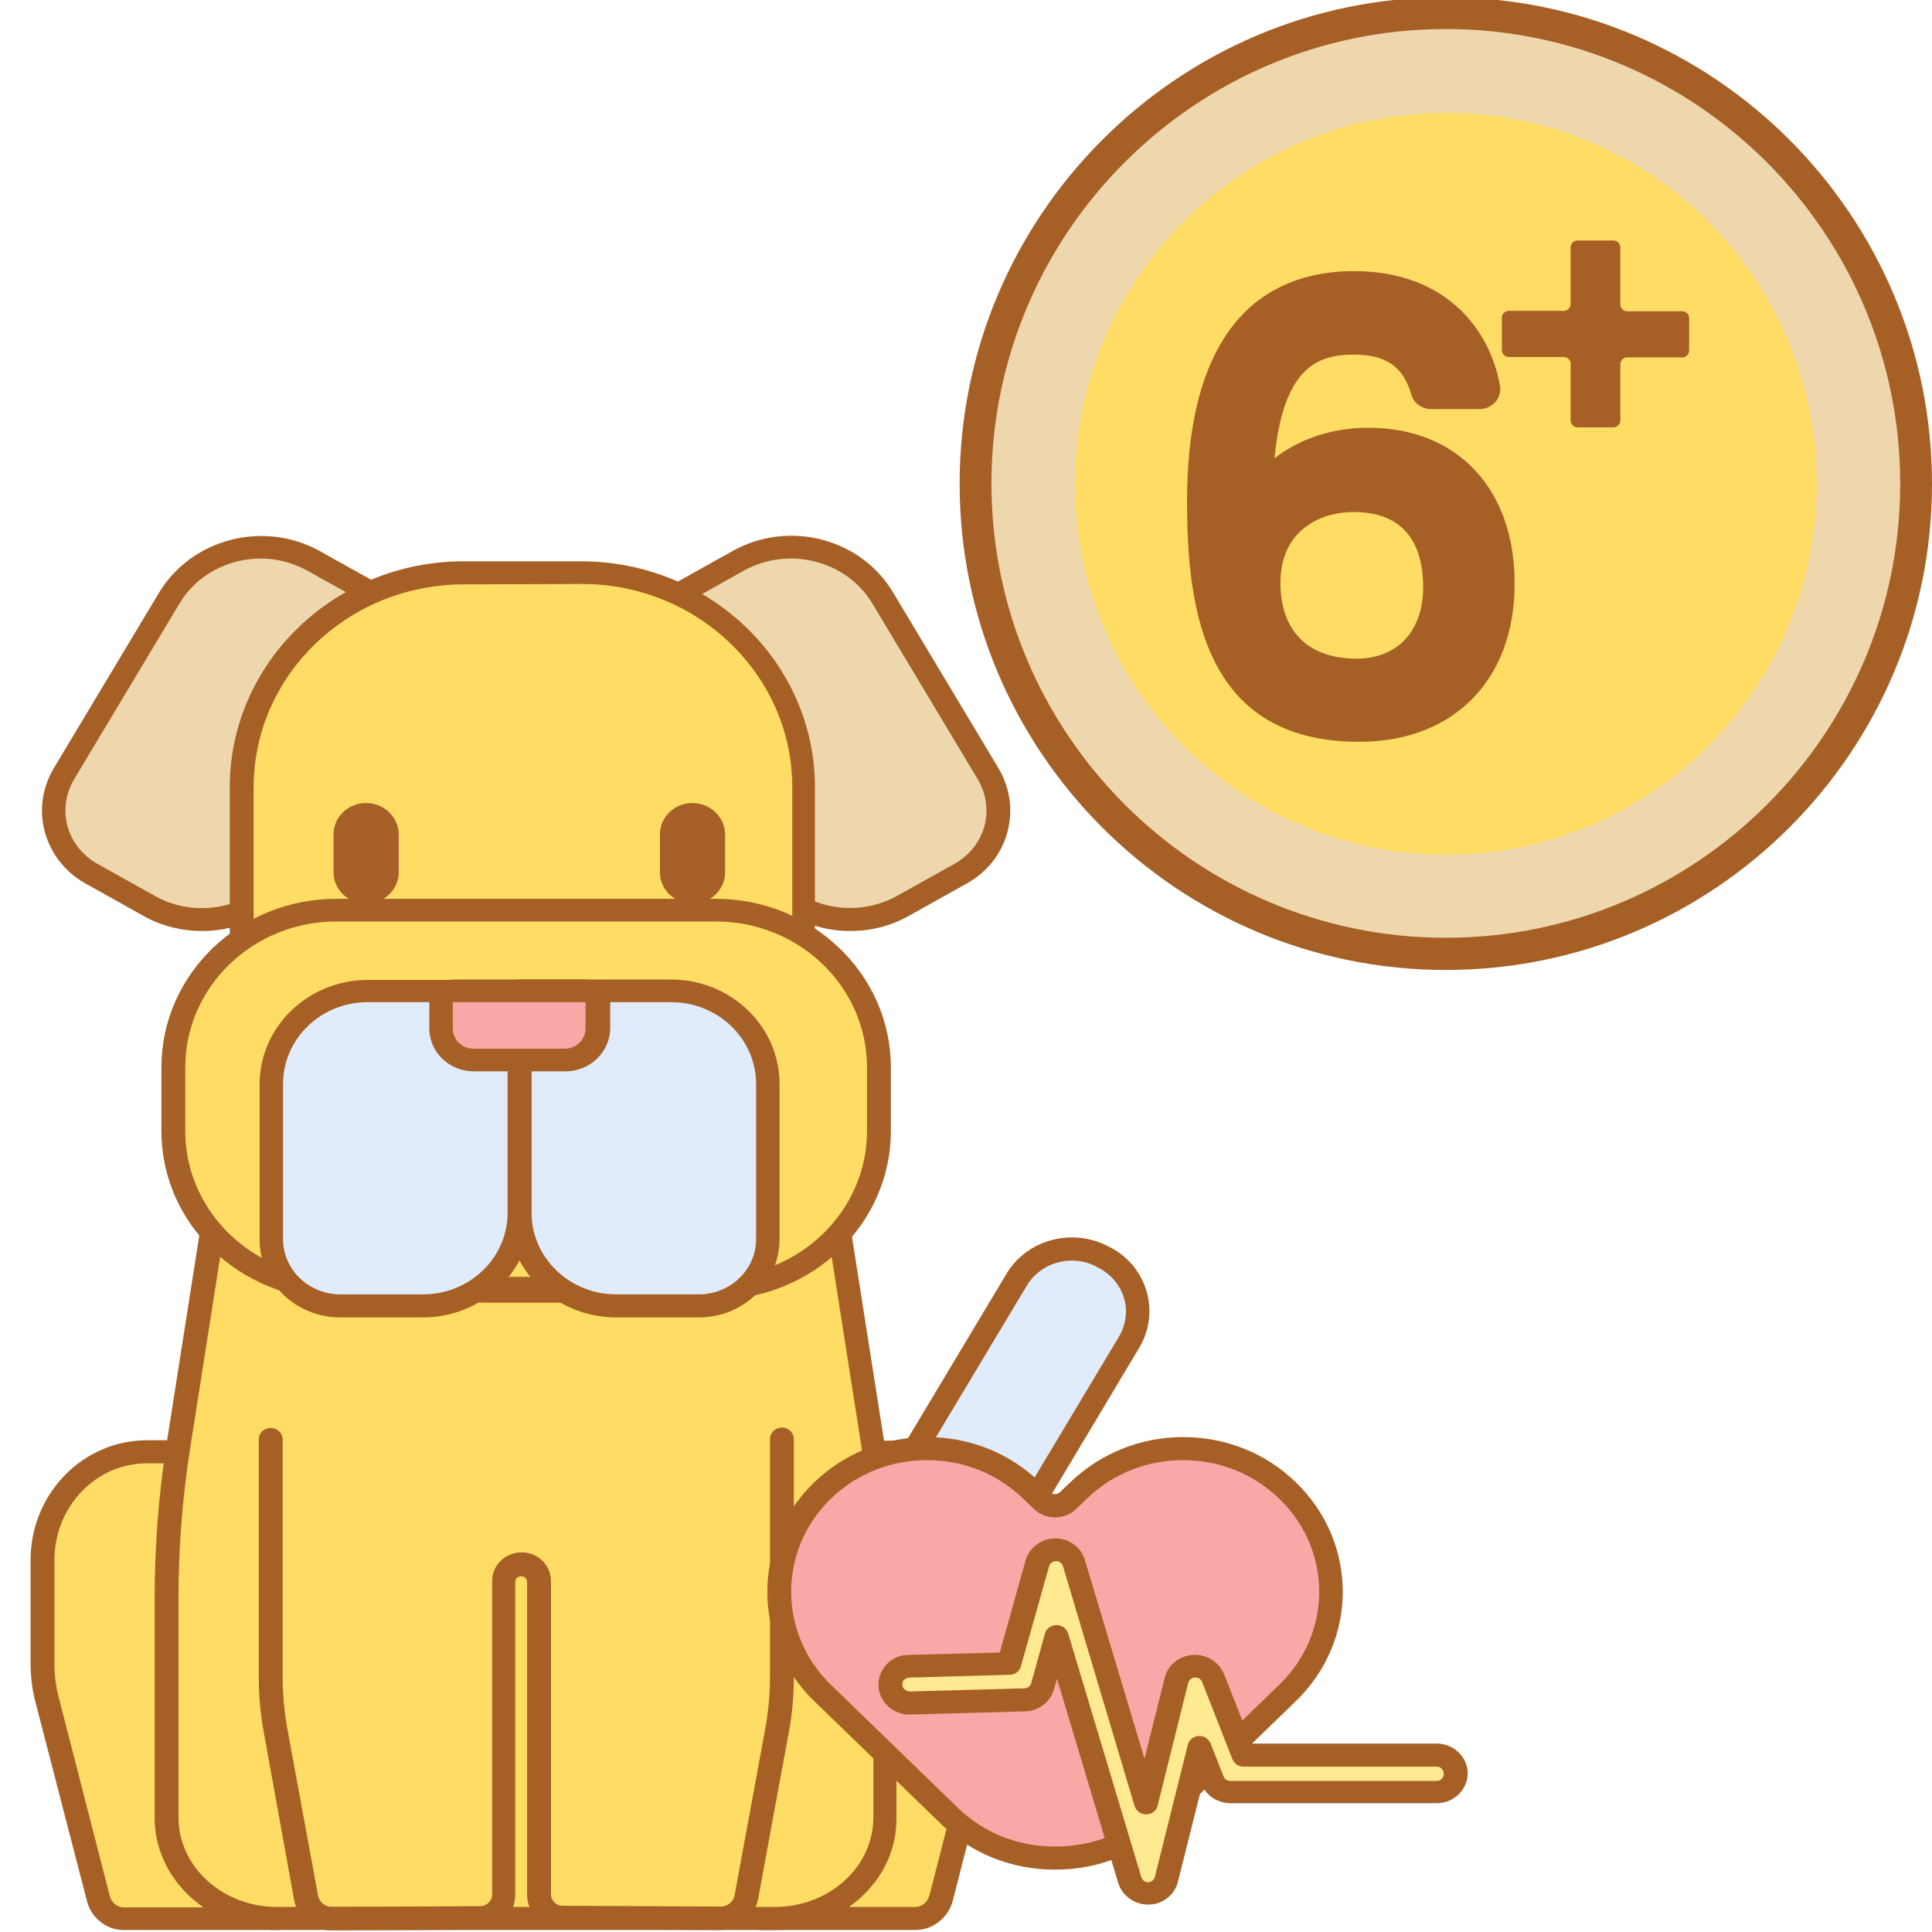 <?xml version="1.0" encoding="utf-8"?>
<!-- Generator: Adobe Illustrator 25.0.1, SVG Export Plug-In . SVG Version: 6.00 Build 0)  -->
<svg version="1.1" id="Capa_1" xmlns="http://www.w3.org/2000/svg" xmlns:xlink="http://www.w3.org/1999/xlink" x="0px" y="0px"
	 viewBox="0 0 486 486" style="enable-background:new 0 0 486 486;" xml:space="preserve">
<style type="text/css">
	.st0{fill:#EED6AD;}
	.st1{fill:#FFDC64;}
	.st2{fill:#A66026;}
	.st3{fill:#E0EBFC;}
	.st4{fill:#FFDC65;}
	.st5{fill:#A66027;}
	.st6{fill:#A66028;}
	.st7{fill:#F9A7A7;}
	.st8{fill:#FFEA92;}
</style>
<path class="st0" d="M482,121.7C482,187,429,240,363.7,240c-65.4,0-118.3-53-118.3-118.3c0-65.3,53-118.3,118.3-118.3
	C429,3.3,482,56.3,482,121.7z"/>
<path class="st1" d="M457,121.7c0,51.5-41.8,93.3-93.3,93.3s-93.3-41.8-93.3-93.3s41.8-93.3,93.3-93.3S457,70.1,457,121.7z"/>
<path class="st2" d="M363.7,244c-67.5,0-122.3-54.9-122.3-122.3S296.2-0.7,363.7-0.7S486,54.2,486,121.7S431.1,244,363.7,244z
	 M363.7,7.3c-63,0-114.3,51.3-114.3,114.3c0,63,51.3,114.3,114.3,114.3S478,184.7,478,121.7C478,58.6,426.7,7.3,363.7,7.3z"/>
<path class="st2" d="M344.2,107.6c-9,0-17.4,2.8-23.6,7.7c2.2-22.8,10.8-26.1,19.9-26.1c8.1,0,12.5,3,14.5,10
	c0.6,2.2,2.7,3.7,4.9,3.7h12.4c1.5,0,2.9-0.7,3.9-1.8c1-1.2,1.4-2.7,1.1-4.2c-2.5-13.9-13.5-28.7-36.7-28.7c-19.1,0-42,10.1-42,58.1
	c0,28.1,4.9,60.3,43.3,60.3c23.8,0,39.1-15.6,39.1-39.7C381.1,123,366.6,107.6,344.2,107.6z M322.1,146.6c0-13.1,9.9-17.8,18.4-17.8
	c14.5,0,17.5,10.3,17.5,18.9c0,11.1-6.5,18-16.9,18C329,165.6,322.1,158.7,322.1,146.6z"/>
<path class="st2" d="M423.2,78.3h-13.9c-0.9,0-1.7-0.8-1.7-1.7V62.2c0-0.9-0.8-1.7-1.7-1.7h-9.1c-0.9,0-1.7,0.8-1.7,1.7v14.3
	c0,0.9-0.8,1.7-1.7,1.7h-13.9c-0.9,0-1.7,0.8-1.7,1.7v8.2c0,0.9,0.8,1.7,1.7,1.7h13.9c0.9,0,1.7,0.8,1.7,1.7v14.3
	c0,0.9,0.8,1.7,1.7,1.7h9.1c0.9,0,1.7-0.8,1.7-1.7V91.6c0-0.9,0.8-1.7,1.7-1.7h13.9c0.9,0,1.7-0.8,1.7-1.7V80
	C424.9,79,424.1,78.3,423.2,78.3z"/>
<path class="st3" d="M284,337.6L198.2,481l-28.3-15.8l85.9-143.4c4.4-7.4,14.2-9.9,21.8-5.6l0.6,0.3
	C285.8,320.7,288.4,330.2,284,337.6z"/>
<path class="st2" d="M198.2,483.9c-0.5,0-1-0.1-1.5-0.4l-28.3-15.8c-0.7-0.4-1.2-1-1.4-1.7c-0.2-0.7-0.1-1.5,0.3-2.2l85.9-143.4
	c5.2-8.7,16.8-11.7,25.9-6.7l0.6,0.3c4.4,2.4,7.5,6.4,8.8,11.1c1.3,4.7,0.6,9.7-1.9,13.9l-85.8,143.4
	C200.2,483.3,199.2,483.9,198.2,483.9z M173.9,464.2l23.2,12.9l84.4-140.9c1.7-2.9,2.2-6.3,1.3-9.5c-0.9-3.2-3.1-5.9-6.1-7.6
	l-0.6-0.3c-6.2-3.5-14.2-1.4-17.8,4.6L173.9,464.2z"/>
<path class="st4" d="M191.5,365.3h32.9c14.5,0,26.3,12.2,26.3,27.2v26.2c0,3-0.4,5.9-1.1,8.8l-12.9,50.2c-0.8,3-3.4,5-6.4,5h-38.8
	V365.3z"/>
<path class="st4" d="M69.9,365.3H37c-14.5,0-26.3,12.2-26.3,27.2v26.2c0,3,0.4,5.9,1.1,8.8l12.9,50.2c0.8,3,3.4,5,6.4,5h38.8V365.3z
	"/>
<path class="st2" d="M230.3,485.5h-38.8c-1.6,0-3-1.3-3-2.9V365.3c0-1.6,1.3-2.9,3-2.9h32.9c16.1,0,29.3,13.5,29.3,30.1v26.2
	c0,3.2-0.4,6.4-1.2,9.5l-12.9,50.2C238.4,482.5,234.6,485.5,230.3,485.5z M194.5,479.7h35.8c1.6,0,3-1.2,3.5-2.9l12.9-50.2
	c0.7-2.6,1-5.3,1-8.1v-26.2c0-13.4-10.5-24.3-23.3-24.3h-29.9L194.5,479.7L194.5,479.7z"/>
<path class="st2" d="M69.9,485.5H31.1c-4.3,0-8.1-3-9.2-7.2L8.9,428.1c-0.8-3.1-1.2-6.3-1.2-9.5v-26.2c0-16.6,13.1-30.1,29.3-30.1
	h32.9c1.6,0,3,1.3,3,2.9v117.3C72.8,484.2,71.5,485.5,69.9,485.5z M37,368.1c-12.9,0-23.3,10.9-23.3,24.3v26.2c0,2.7,0.3,5.4,1,8.1
	l12.9,50.2c0.4,1.7,1.9,2.9,3.5,2.9h35.8V368.1H37z"/>
<path class="st1" d="M202.8,255.9h-141L44.9,363.5c-2,12.8-3,25.7-3,38.6v55.1c0,14,12.5,25.4,27.8,25.4h125.2
	c15.4,0,27.8-11.4,27.8-25.4v-55.1c0-12.9-1-25.8-3-38.6L202.8,255.9z"/>
<path class="st2" d="M194.9,485.5H69.7c-17,0-30.8-12.7-30.8-28.2v-55.1c0-13,1-26.2,3-39l16.9-107.6c0.2-1.4,1.5-2.4,2.9-2.4h141
	c1.5,0,2.7,1,2.9,2.4l16.9,107.6c2,12.9,3,26,3,39v55.1C225.7,472.8,211.9,485.5,194.9,485.5z M64.4,258.7L47.9,363.9
	c-2,12.6-3,25.4-3,38.2v55.1c0,12.4,11.1,22.5,24.8,22.5h125.2c13.7,0,24.8-10.1,24.8-22.5v-55.1c0-12.7-1-25.6-3-38.2l-16.5-105.2
	H64.4z"/>
<path class="st0" d="M227.1,227.9l14.5-8.1c9.1-5.1,12.2-16.3,7-25.1l-26.5-44.2c-7.4-12.3-23.6-16.5-36.4-9.4l-31,17.3l36,60.1
	C198.1,230.8,214.4,235,227.1,227.9z"/>
<path class="st0" d="M37.5,227.9L23,219.8c-9.1-5.1-12.2-16.3-7-25.1l26.5-44.2c7.4-12.3,23.6-16.5,36.4-9.4l31,17.3l-36,60.1
	C66.5,230.8,50.2,235,37.5,227.9z"/>
<path class="st5" d="M213.9,234.2c-10.2,0-20.2-5.1-25.7-14.3l-36-60.1c-0.4-0.7-0.5-1.4-0.3-2.2c0.2-0.7,0.7-1.4,1.4-1.7l31-17.3
	c14.1-7.9,32.3-3.2,40.4,10.5l26.5,44.2c2.9,4.9,3.7,10.6,2.2,16.1c-1.5,5.5-5.2,10.1-10.3,12.9l-14.5,8.1
	C224,233,218.9,234.2,213.9,234.2z M158.8,159.4l34.5,57.6c6.5,10.9,21,14.6,32.3,8.4h0l14.5-8.1c3.7-2.1,6.4-5.4,7.5-9.4
	c1.1-4,0.5-8.2-1.6-11.8l-26.5-44.2c-6.5-10.9-21-14.6-32.3-8.4L158.8,159.4z"/>
<path class="st2" d="M50.8,234.2c-5,0-10.1-1.2-14.7-3.8l-14.5-8.1c-5.1-2.8-8.7-7.4-10.3-12.9c-1.5-5.5-0.7-11.2,2.2-16.1
	l26.5-44.2c8.2-13.6,26.3-18.3,40.4-10.5l31,17.3c0.7,0.4,1.2,1,1.4,1.7c0.2,0.7,0.1,1.5-0.3,2.2l-36,60.1
	C71,229.1,61,234.2,50.8,234.2z M65.6,140.5c-8.2,0-16.2,4.1-20.5,11.4l-26.5,44.2c-2.1,3.6-2.7,7.8-1.6,11.8c1.1,4,3.8,7.3,7.5,9.4
	l14.5,8.1h0c11.3,6.3,25.8,2.5,32.3-8.4l34.5-57.6l-28.4-15.8C73.6,141.5,69.6,140.5,65.6,140.5z"/>
<path class="st1" d="M139.7,324.8h-16.5c-34.5,0-62.4-27-62.4-60.3V198c0-29.8,25-53.9,55.9-53.9h29.6c30.8,0,55.9,24.1,55.9,53.9
	v66.6C202.2,297.9,174.2,324.8,139.7,324.8z"/>
<path class="st2" d="M139.7,327.7h-16.5c-36.1,0-65.4-28.3-65.4-63.1V198c0-31.3,26.4-56.8,58.8-56.8h29.6
	c32.4,0,58.8,25.5,58.8,56.8v66.6C205.2,299.4,175.8,327.7,139.7,327.7z M116.7,147c-29.2,0-52.9,22.9-52.9,51.1v66.6
	c0,31.6,26.7,57.4,59.5,57.4h16.5c32.8,0,59.5-25.7,59.5-57.4V198c0-28.1-23.7-51.1-52.9-51.1L116.7,147L116.7,147z"/>
<path class="st1" d="M43.6,284.5v-16c0-21.9,18.3-39.6,41-39.6h95.5c22.6,0,41,17.7,41,39.6v16c0,21.9-18.3,39.6-41,39.6H84.6
	C61.9,324,43.6,306.3,43.6,284.5z"/>
<g>
	<path class="st6" d="M180.1,326.9H84.6c-24.2,0-44-19-44-42.4v-16c0-23.4,19.7-42.4,44-42.4h95.5c24.2,0,44,19,44,42.4v16
		C224.1,307.9,204.3,326.9,180.1,326.9z M84.6,231.8c-21,0-38,16.5-38,36.7v16c0,20.2,17,36.7,38,36.7h95.5c21,0,38-16.5,38-36.7
		v-16c0-20.2-17-36.7-38-36.7L84.6,231.8L84.6,231.8z"/>
	<path class="st6" d="M92.1,227.3L92.1,227.3c-4.5,0-8.2-3.5-8.2-7.9v-9.5c0-4.4,3.7-7.9,8.2-7.9h0c4.5,0,8.2,3.6,8.2,7.9v9.5
		C100.3,223.8,96.6,227.3,92.1,227.3z"/>
	<path class="st6" d="M174.2,227.3L174.2,227.3c-4.5,0-8.2-3.5-8.2-7.9v-9.5c0-4.4,3.7-7.9,8.2-7.9h0c4.5,0,8.2,3.6,8.2,7.9v9.5
		C182.4,223.8,178.8,227.3,174.2,227.3z"/>
</g>
<path class="st3" d="M155,328.5h20.8c9.6,0,17.4-7.5,17.4-16.8v-39c0-13-10.9-23.5-24.3-23.5h-38.1V305
	C130.7,318,141.6,328.5,155,328.5z"/>
<path class="st3" d="M106.4,328.5H85.6c-9.6,0-17.4-7.5-17.4-16.8v-39c0-13,10.9-23.5,24.3-23.5h38.1V305
	C130.7,318,119.8,328.5,106.4,328.5z"/>
<path class="st2" d="M106.4,331.4H85.6c-11.2,0-20.3-8.8-20.3-19.6v-39c0-14.5,12.2-26.3,27.3-26.3h38.1c1.6,0,3,1.3,3,2.9V305
	C133.7,319.6,121.4,331.4,106.4,331.4z M92.5,252.1c-11.8,0-21.3,9.2-21.3,20.6v39c0,7.7,6.5,13.9,14.4,13.9h20.8
	c11.8,0,21.3-9.2,21.3-20.6v-52.9H92.5z"/>
<path class="st2" d="M175.8,331.4H155c-15.1,0-27.3-11.8-27.3-26.3v-55.8c0-1.6,1.3-2.9,3-2.9h38.1c15.1,0,27.3,11.8,27.3,26.3v39
	C196.1,322.6,187,331.4,175.8,331.4z M133.7,252.1V305c0,11.4,9.6,20.6,21.3,20.6h20.8c7.9,0,14.4-6.2,14.4-13.9v-39
	c0-11.4-9.6-20.6-21.3-20.6H133.7z"/>
<path class="st2" d="M181.2,485.5l-39.7-0.2c-4.9,0-8.9-3.9-8.9-8.6v-78.8c0-0.8-0.7-1.4-1.5-1.4c-0.8,0-1.5,0.6-1.5,1.4v78.9
	c0,4.7-4,8.6-8.9,8.6l-37.3,0.2c-4.7,0-8.6-3.2-9.4-7.6L66.4,436c-0.9-4.7-1.3-9.5-1.3-14.3v-59.6c0-1.6,1.3-2.9,3-2.9
	c1.6,0,3,1.3,3,2.9v59.6c0,4.4,0.4,8.9,1.2,13.3l7.7,41.8c0.3,1.7,1.8,2.9,3.5,2.9l37.3-0.2c1.6,0,3-1.3,3-2.9v-78.9
	c0-4,3.3-7.2,7.4-7.2c4.1,0,7.4,3.2,7.4,7.2v78.8c0,1.6,1.3,2.9,3,2.9l39.7,0.2c1.7,0,3.2-1.2,3.5-2.9l7.7-41.8
	c0.8-4.4,1.2-8.8,1.2-13.3v-59.6c0-1.6,1.3-2.9,3-2.9c1.6,0,3,1.3,3,2.9v59.6c0,4.8-0.4,9.6-1.3,14.3l-7.7,41.8
	C189.8,482.3,185.8,485.5,181.2,485.5z"/>
<path class="st7" d="M147.1,249.2h-32.9c-1.8,0-3.3,1.4-3.3,3.2v6.3c0,4.4,3.7,7.9,8.2,7.9h23c4.5,0,8.2-3.6,8.2-7.9v-6.3
	C150.4,250.6,148.9,249.2,147.1,249.2z"/>
<path class="st2" d="M142.2,269.5h-23c-6.2,0-11.2-4.8-11.2-10.8v-6.3c0-3.3,2.8-6,6.3-6h32.9c3.5,0,6.3,2.7,6.3,6v6.3
	C153.4,264.7,148.4,269.5,142.2,269.5z M114.2,252.1c-0.2,0-0.3,0.1-0.3,0.3v6.3c0,2.8,2.3,5.1,5.2,5.1h23c2.9,0,5.2-2.3,5.2-5.1
	v-6.3c0-0.2-0.1-0.3-0.3-0.3H114.2z"/>
<path class="st7" d="M206.9,425.9l32,31c7.3,7.1,16.9,10.6,26.5,10.5c9.6,0,19.2-3.5,26.5-10.5l32-31c14.5-14.1,14.5-36.8,0-50.9
	c-14.5-14.1-38.1-14.1-52.6,0l-2.6,2.5c-1.8,1.8-4.8,1.8-6.6,0l-2.6-2.5c-14.5-14.1-38.1-14.1-52.6,0
	C192.4,389,192.4,411.8,206.9,425.9z"/>
<path class="st2" d="M265.6,470.3c-0.1,0-0.2,0-0.4,0c-10.7,0-20.8-4-28.4-11.4l-32-31c-15.7-15.2-15.7-39.8,0-55
	c7.6-7.3,17.7-11.4,28.4-11.4c10.7,0,20.8,4,28.4,11.4l2.6,2.5c0.6,0.6,1.7,0.6,2.4,0l2.6-2.5c7.6-7.3,17.7-11.4,28.4-11.4h0
	c10.7,0,20.8,4,28.4,11.4c15.7,15.2,15.7,39.8,0,55l-32,31C286.4,466.3,276.3,470.3,265.6,470.3z M265.4,464.5h0.2
	c9.2,0,17.8-3.4,24.2-9.7l32-31c13.4-12.9,13.4-33.9,0-46.8c-6.5-6.3-15.1-9.7-24.2-9.7c-9.1,0-17.7,3.4-24.2,9.7l-2.6,2.5
	c-1.4,1.4-3.4,2.2-5.4,2.2h0c-2,0-4-0.8-5.4-2.2l-2.6-2.5c-6.5-6.3-15.1-9.7-24.2-9.7c-9.1,0-17.7,3.4-24.2,9.7
	c-13.3,12.9-13.3,33.9,0,46.8l32,31c6.5,6.3,15.1,9.7,24.2,9.7H265.4z"/>
<path class="st8" d="M288.8,476.3c-2.1,0-4-1.4-4.6-3.3l-18.4-61.3l-3.5,12.6c-0.6,2-2.4,3.4-4.5,3.4l-28.8,0.8
	c-2.7,0.1-4.9-1.9-4.9-4.5c-0.1-2.6,2-4.7,4.7-4.8l25.2-0.7l7.1-25.2c0.6-2,2.4-3.4,4.6-3.4c2.1,0,4.1,1.3,4.6,3.3l18.1,60.4
	l7.7-30.9c0.5-2,2.3-3.4,4.4-3.5c2.1-0.1,4,1.1,4.8,3l7.6,19.4h48.6c2.6,0,4.8,2.1,4.8,4.6c0,2.6-2.1,4.6-4.8,4.6h-51.9
	c-2,0-3.8-1.2-4.5-3l-3.3-8.4l-8.3,33.3c-0.5,2-2.4,3.5-4.6,3.5C288.8,476.3,288.8,476.3,288.8,476.3z"/>
<path class="st2" d="M288.8,479.1c-3.4,0-6.5-2.2-7.5-5.4l-15.4-51.4l-0.8,2.7c-0.9,3.2-3.8,5.4-7.3,5.5l-28.8,0.8
	c-2.1,0.1-4.1-0.7-5.6-2.1c-1.5-1.4-2.4-3.2-2.4-5.2c-0.1-2,0.7-3.9,2.1-5.4c1.4-1.5,3.4-2.3,5.4-2.3l23-0.6l6.5-23.2
	c0.9-3.2,4-5.5,7.4-5.5c3.4-0.1,6.6,2.2,7.5,5.4l15,50l5.1-20.4c0.8-3.2,3.7-5.5,7.1-5.7c3.4-0.2,6.5,1.7,7.8,4.8l6.9,17.5h46.6
	c4.3,0,7.8,3.4,7.8,7.5c0,4.1-3.5,7.5-7.8,7.5h-51.9c-3.1,0-5.9-1.8-7.1-4.5l-6.1,24.3c-0.8,3.3-3.9,5.7-7.4,5.7
	C288.9,479.1,288.8,479.1,288.8,479.1z M265.8,408.8c1.3,0,2.5,0.8,2.9,2.1l18.4,61.3c0.2,0.7,0.9,1.3,1.7,1.3v2.9l0-2.9
	c0.8,0,1.5-0.6,1.7-1.3l8.3-33.3c0.3-1.2,1.4-2.1,2.7-2.2c1.3-0.1,2.5,0.7,3,1.8l3.3,8.4c0.3,0.7,0.9,1.1,1.7,1.1h51.9
	c1,0,1.8-0.8,1.8-1.8c0-1-0.8-1.8-1.8-1.8h-48.6c-1.2,0-2.3-0.7-2.8-1.9l-7.6-19.4c-0.3-0.7-1-1.2-1.8-1.1c-0.8,0-1.5,0.6-1.7,1.3
	l-7.7,30.9c-0.3,1.3-1.5,2.2-2.8,2.2c0,0,0,0-0.1,0c-1.3,0-2.5-0.8-2.9-2.1L267.4,394c-0.2-0.7-0.9-1.3-1.7-1.3c0,0,0,0,0,0
	c-0.8,0-1.6,0.5-1.8,1.3l-7.1,25.2c-0.3,1.2-1.5,2.1-2.8,2.1l-25.2,0.7c-0.5,0-0.9,0.2-1.3,0.5s-0.5,0.8-0.5,1.3
	c0,0.5,0.2,0.9,0.6,1.2c0.3,0.3,0.8,0.5,1.3,0.5l28.8-0.8c0.8,0,1.5-0.5,1.7-1.3l3.5-12.6C263.2,409.7,264.4,408.8,265.8,408.8
	L265.8,408.8z"/>
</svg>
